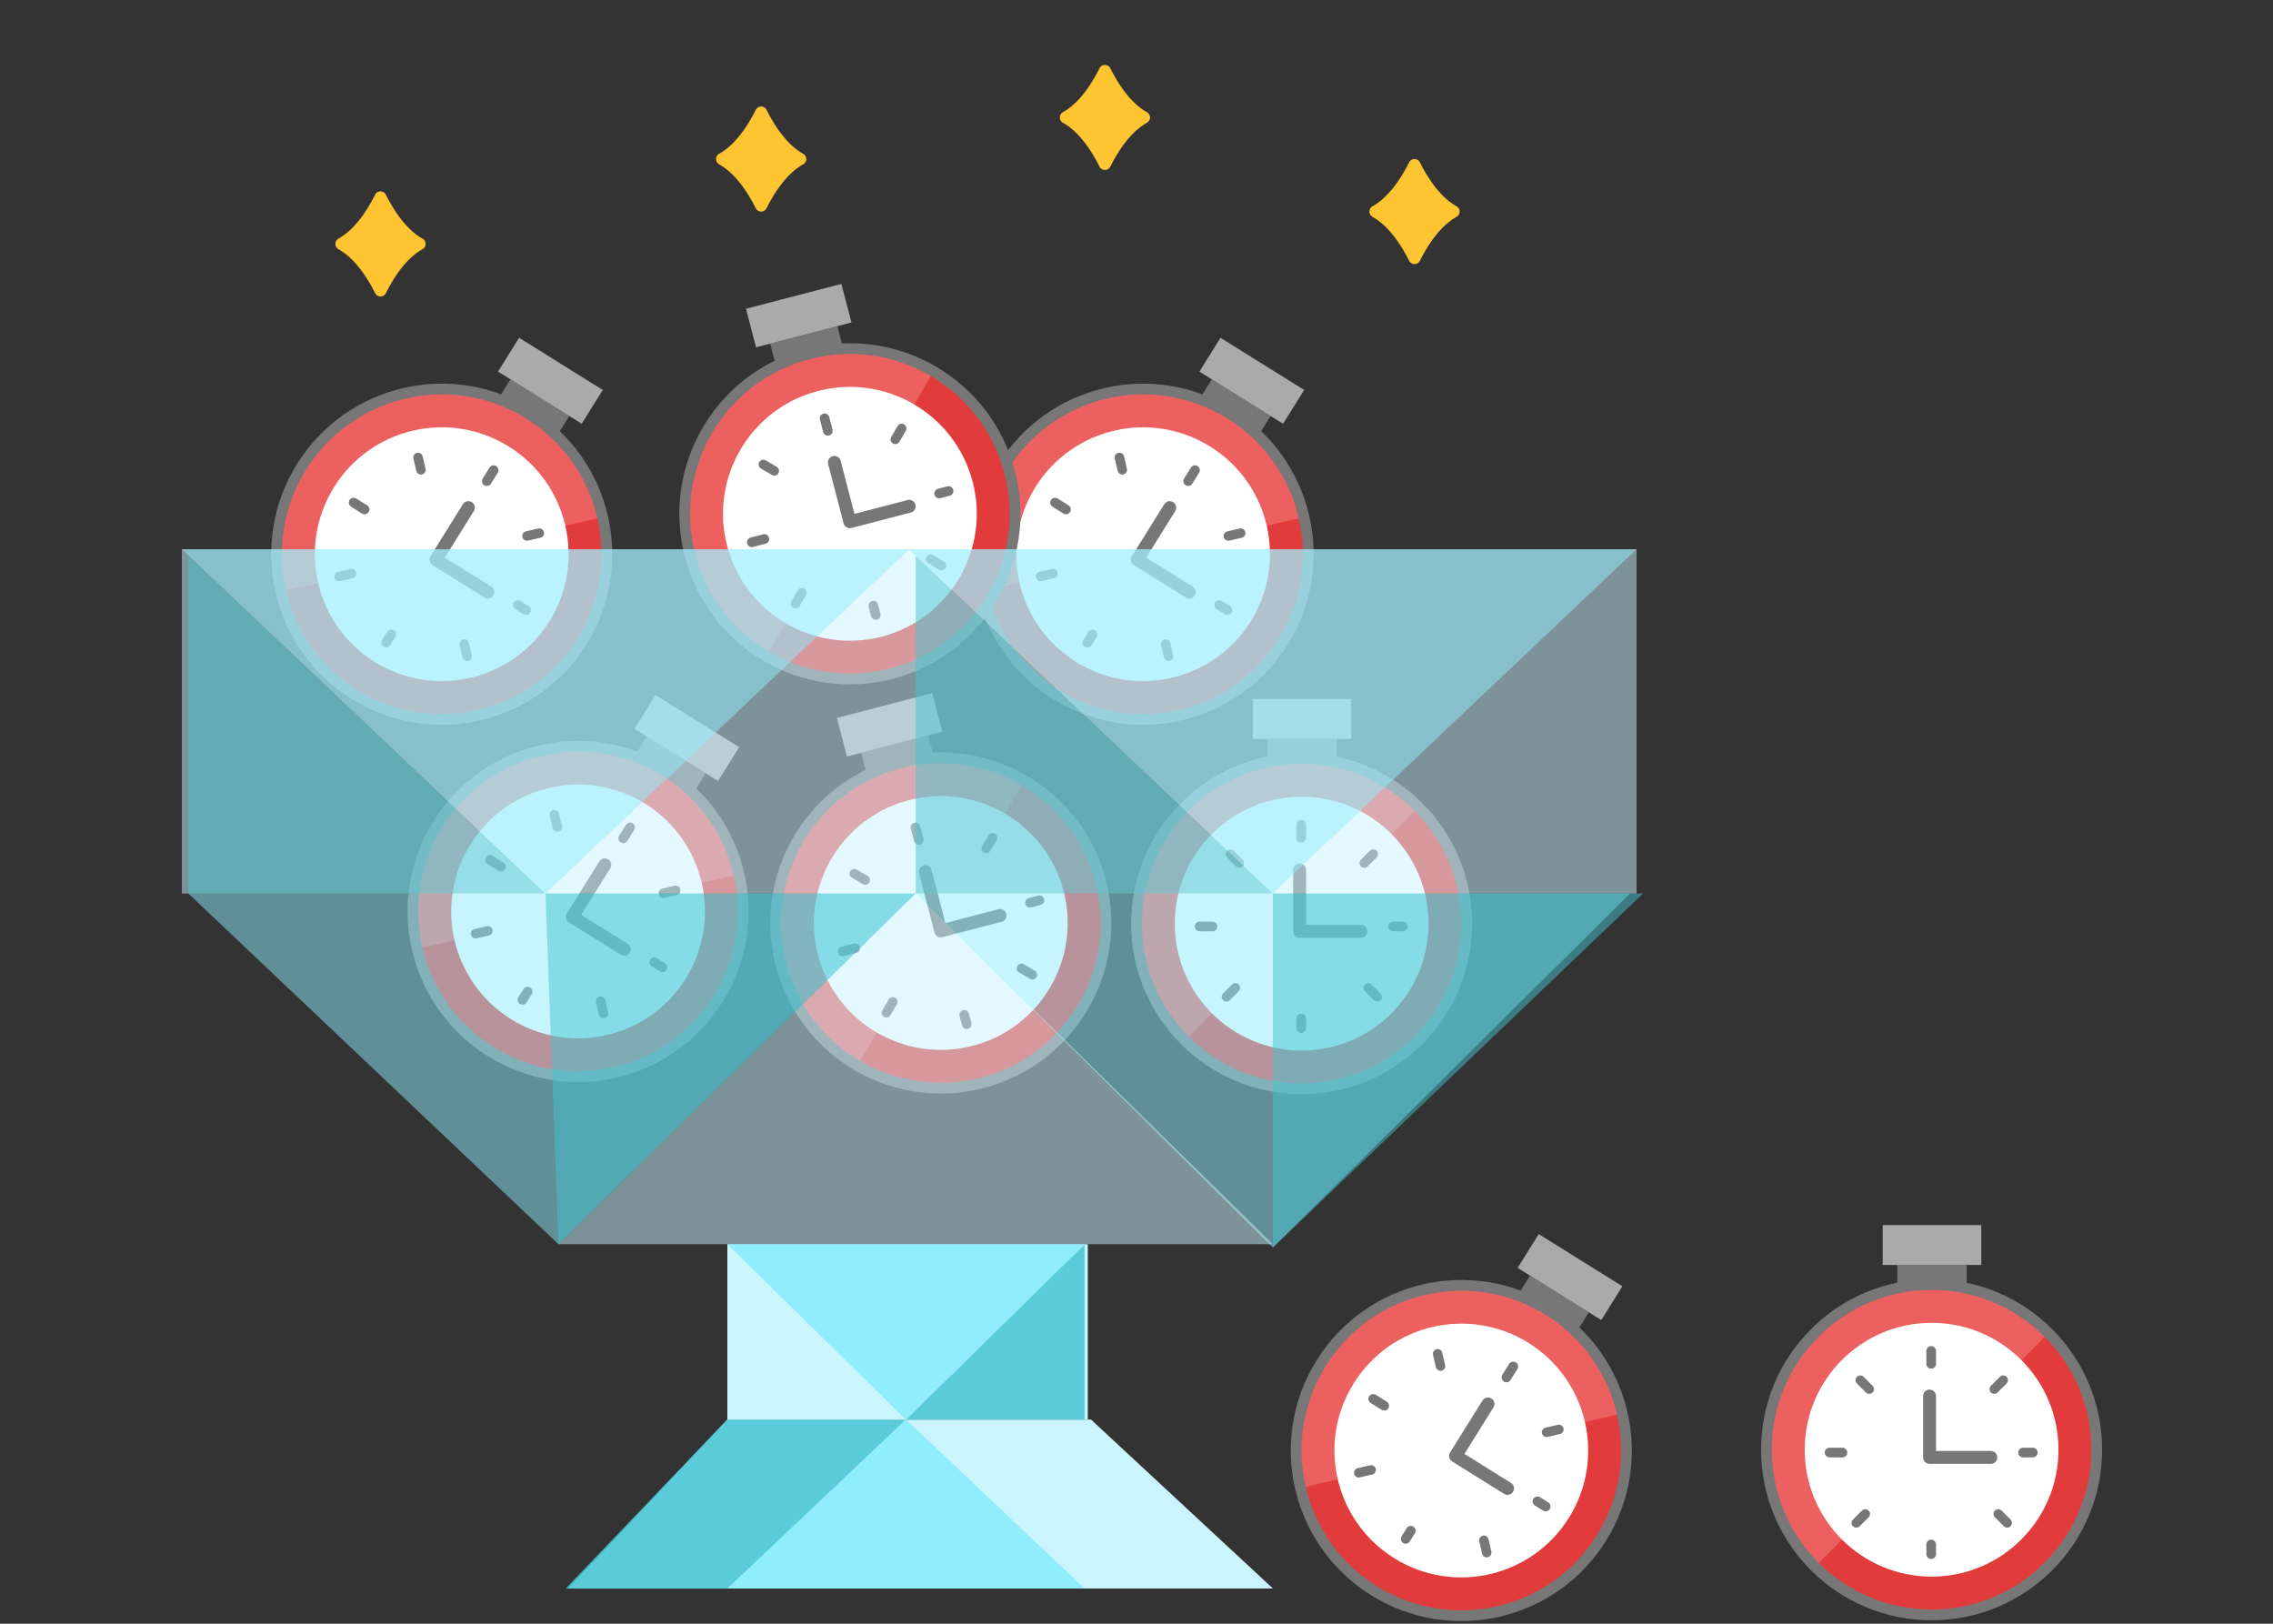<svg height="250" viewBox="0 0 350 250" width="350" xmlns="http://www.w3.org/2000/svg"><rect x="0" y="0" width="350" height="250" fill="#333333" stroke="none"/><g fill="none" fill-rule="evenodd"><path d="m195.153 119.1h10.681v-5.341h-10.681z" fill="#777"/><path d="m192.902 113.759h15.182v-6.135h-15.182z" fill="#aaa"/><path d="m175 142.208c0-14.045 11.385-25.43 25.43-25.43 14.044 0 25.429 11.385 25.429 25.43 0 14.044-11.385 25.43-25.429 25.43-14.045 0-25.43-11.386-25.43-25.43z" fill="#ed6060"/><path d="m182.45 160.22c10.142 10.143 26.032 9.932 35.962 0 9.93-9.93 10.142-25.82 0-35.962z" fill="#e23b3b"/><path d="m180.892 142.208c0-10.79 8.747-19.538 19.538-19.538 10.79 0 19.537 8.747 19.537 19.538 0 10.79-8.747 19.537-19.537 19.537s-19.538-8.747-19.538-19.537" fill="#fff"/><g stroke="#777" stroke-linecap="round" stroke-linejoin="round"><path d="m175 142.208c0-14.045 11.385-25.43 25.43-25.43 14.044 0 25.429 11.385 25.429 25.43 0 14.044-11.385 25.43-25.429 25.43-14.045 0-25.43-11.386-25.43-25.43z" stroke-width="1.656"/><path d="m200.365 128.984v-1.987m0 31.293v-1.49" stroke-width="1.49"/><path d="m210.083 132.876 1.377-1.378m-.77 20.596 1.378 1.378" stroke-width="1.461"/><path d="m214.521 142.643h1.49" stroke-width="1.49"/><path d="m190.829 132.876-1.377-1.378m.768 20.596-1.377 1.378" stroke-width="1.461"/><path d="m186.705 142.643h-1.987" stroke-width="1.49"/><path d="m200.116 133.95v9.438h9.438" stroke-width="1.987"/></g><path d="m187.445 150.501c-.87-.487-1.497-1.527-1.83-2.196a.303.303 0 0 0 -.546 0c-.332.67-.96 1.71-1.83 2.196a.305.305 0 0 0 0 .536c.87.487 1.498 1.528 1.83 2.197a.304.304 0 0 0 .546 0c.333-.669.96-1.71 1.83-2.197a.305.305 0 0 0 0-.536" fill="#fff"/><path d="m192.833 68.586-9.062-5.653 2.827-4.532 9.062 5.654z" fill="#777"/><path d="m200.816 60.042-12.88-8.036-3.248 5.204 12.881 8.036z" fill="#aaa"/><path d="m154.441 71.87c7.434-11.915 23.12-15.548 35.035-8.114 11.916 7.434 15.55 23.12 8.115 35.035-7.434 11.916-23.12 15.55-35.036 8.115-11.915-7.434-15.548-23.12-8.114-35.036" fill="#ed6060"/><path d="m151.227 91.097c3.236 13.972 16.83 22.204 30.511 19.035 13.682-3.17 22.272-16.538 19.036-30.511z" fill="#e23b3b"/><path d="m159.44 74.99c5.711-9.155 17.763-11.946 26.917-6.235 9.155 5.712 11.946 17.762 6.235 26.918-5.712 9.154-17.763 11.945-26.918 6.234-9.154-5.712-11.945-17.764-6.234-26.918" fill="#fff"/><path d="m154.441 71.87c7.434-11.915 23.12-15.548 35.035-8.114 11.916 7.434 15.55 23.12 8.115 35.035-7.434 11.916-23.12 15.55-35.036 8.115-11.915-7.434-15.548-23.12-8.114-35.036z" stroke="#777" stroke-linecap="round" stroke-linejoin="round" stroke-width="1.656"/><path d="m182.961 74.077 1.051-1.686m-16.563 26.549.789-1.263" stroke="#777" stroke-linecap="round" stroke-linejoin="round" stroke-width="1.49"/><path d="m189.146 82.524 1.898-.44m-11.554 17.066.438 1.898" stroke="#777" stroke-linecap="round" stroke-linejoin="round" stroke-width="1.461"/><path d="m187.741 93.16 1.264.788" stroke="#777" stroke-linecap="round" stroke-linejoin="round" stroke-width="1.49"/><path d="m172.81 72.331-.44-1.897m-10.248 17.881-1.898.439" stroke="#777" stroke-linecap="round" stroke-linejoin="round" stroke-width="1.461"/><path d="m164.142 78.436-1.686-1.052" stroke="#777" stroke-linecap="round" stroke-linejoin="round" stroke-width="1.49"/><path d="m180.121 78.16-4.996 8.007 8.008 4.995" stroke="#777" stroke-linecap="round" stroke-linejoin="round" stroke-width="1.987"/><path d="m160.61 85.494c-.48-.873-.461-2.089-.39-2.832a.304.304 0 0 0 -.463-.289c-.637.392-1.72.942-2.715.894a.305.305 0 0 0 -.284.456c.48.874.46 2.088.39 2.833a.304.304 0 0 0 .463.29c.636-.393 1.72-.944 2.715-.897a.305.305 0 0 0 .284-.455" fill="#fff"/><path d="m84.833 68.586-9.062-5.653 2.827-4.532 9.062 5.654z" fill="#777"/><path d="m92.816 60.042-12.88-8.036-3.248 5.204 12.881 8.036z" fill="#aaa"/><path d="m46.441 71.87c7.434-11.915 23.12-15.548 35.035-8.114 11.916 7.434 15.55 23.12 8.115 35.035-7.434 11.916-23.12 15.55-35.036 8.115-11.915-7.434-15.548-23.12-8.114-35.036" fill="#ed6060"/><path d="m43.227 91.097c3.236 13.972 16.83 22.204 30.511 19.035 13.682-3.17 22.272-16.538 19.036-30.511z" fill="#e23b3b"/><path d="m51.44 74.99c5.711-9.155 17.763-11.946 26.917-6.235 9.155 5.712 11.946 17.762 6.235 26.918-5.712 9.154-17.763 11.945-26.918 6.234-9.154-5.712-11.944-17.764-6.234-26.917" fill="#fff"/><path d="m46.441 71.87c7.434-11.915 23.12-15.548 35.035-8.114 11.916 7.434 15.55 23.12 8.115 35.035-7.434 11.916-23.12 15.55-35.036 8.115-11.915-7.434-15.548-23.12-8.114-35.036z" stroke="#777" stroke-linecap="round" stroke-linejoin="round" stroke-width="1.656"/><path d="m74.961 74.077 1.051-1.686m-16.563 26.549.789-1.263" stroke="#777" stroke-linecap="round" stroke-linejoin="round" stroke-width="1.49"/><path d="m81.146 82.524 1.898-.44m-11.554 17.066.438 1.898" stroke="#777" stroke-linecap="round" stroke-linejoin="round" stroke-width="1.461"/><path d="m79.741 93.16 1.264.788" stroke="#777" stroke-linecap="round" stroke-linejoin="round" stroke-width="1.49"/><path d="m64.81 72.331-.44-1.897m-10.248 17.881-1.898.439" stroke="#777" stroke-linecap="round" stroke-linejoin="round" stroke-width="1.461"/><path d="m56.142 78.436-1.686-1.052" stroke="#777" stroke-linecap="round" stroke-linejoin="round" stroke-width="1.49"/><path d="m72.121 78.16-4.996 8.007 8.008 4.995" stroke="#777" stroke-linecap="round" stroke-linejoin="round" stroke-width="1.987"/><path d="m52.61 85.494c-.48-.873-.461-2.089-.39-2.832a.304.304 0 0 0 -.463-.289c-.637.392-1.72.942-2.715.894a.305.305 0 0 0 -.284.456c.48.874.46 2.088.39 2.833a.304.304 0 0 0 .463.29c.636-.393 1.72-.944 2.715-.897a.305.305 0 0 0 .284-.455" fill="#fff"/><path d="m105.833 123.586-9.062-5.653 2.827-4.532 9.062 5.654z" fill="#777"/><path d="m113.816 115.042-12.88-8.036-3.248 5.204 12.881 8.036z" fill="#aaa"/><path d="m67.441 126.87c7.434-11.915 23.12-15.548 35.035-8.114 11.916 7.434 15.55 23.12 8.115 35.035-7.434 11.916-23.12 15.55-35.036 8.115-11.915-7.434-15.548-23.12-8.114-35.036" fill="#ed6060"/><path d="m64.227 146.097c3.236 13.972 16.83 22.204 30.511 19.035 13.682-3.17 22.272-16.538 19.036-30.511z" fill="#e23b3b"/><path d="m72.44 129.99c5.711-9.155 17.763-11.946 26.917-6.235 9.155 5.712 11.946 17.762 6.235 26.918-5.712 9.154-17.763 11.945-26.918 6.234-9.154-5.712-11.945-17.764-6.234-26.918" fill="#fff"/><path d="m67.441 126.87c7.434-11.915 23.12-15.548 35.035-8.114 11.916 7.434 15.55 23.12 8.115 35.035-7.434 11.916-23.12 15.55-35.036 8.115-11.915-7.434-15.548-23.12-8.114-35.036z" stroke="#777" stroke-linecap="round" stroke-linejoin="round" stroke-width="1.656"/><path d="m95.961 129.077 1.051-1.686m-16.563 26.549.789-1.263" stroke="#777" stroke-linecap="round" stroke-linejoin="round" stroke-width="1.49"/><path d="m102.146 137.524 1.898-.44m-11.554 17.066.438 1.898" stroke="#777" stroke-linecap="round" stroke-linejoin="round" stroke-width="1.461"/><path d="m100.741 148.16 1.264.788" stroke="#777" stroke-linecap="round" stroke-linejoin="round" stroke-width="1.49"/><path d="m85.81 127.331-.44-1.897m-10.248 17.881-1.898.439" stroke="#777" stroke-linecap="round" stroke-linejoin="round" stroke-width="1.461"/><path d="m77.142 133.436-1.686-1.052" stroke="#777" stroke-linecap="round" stroke-linejoin="round" stroke-width="1.49"/><path d="m93.121 133.16-4.996 8.007 8.008 4.995" stroke="#777" stroke-linecap="round" stroke-linejoin="round" stroke-width="1.987"/><path d="m73.61 140.494c-.48-.873-.461-2.089-.39-2.832a.304.304 0 0 0 -.463-.289c-.637.392-1.72.942-2.715.894a.305.305 0 0 0 -.284.456c.48.874.46 2.088.39 2.833a.304.304 0 0 0 .463.29c.636-.393 1.72-.944 2.715-.897a.305.305 0 0 0 .284-.455" fill="#fff"/><path d="m130.274 55.384-10.337 2.691-1.345-5.169 10.336-2.69z" fill="#777"/><path d="m129.561 43.712-14.692 3.825 1.545 5.937 14.692-3.825z" fill="#aaa"/><path d="m106.257 85.515c-3.538-13.591 4.61-27.478 18.203-31.016 13.59-3.538 27.477 4.612 31.016 18.203 3.538 13.59-4.612 27.477-18.203 31.016-13.591 3.538-27.477-4.611-31.016-18.203" fill="#ed6060"/><path d="m118.005 101.07c12.37 7.26 27.693 3.052 34.802-9.06 7.108-12.113 3.309-27.544-9.06-34.803z" fill="#e23b3b"/><path d="m111.959 84.03c-2.718-10.44 3.543-21.11 13.985-23.829s21.111 3.543 23.829 13.984c2.719 10.443-3.543 21.112-13.984 23.83-10.443 2.718-21.111-3.543-23.83-13.985" fill="#fff"/><path d="m106.257 85.515c-3.538-13.591 4.61-27.478 18.203-31.016 13.59-3.538 27.477 4.612 31.016 18.203 3.538 13.59-4.612 27.477-18.203 31.016-13.591 3.538-27.477-4.611-31.016-18.203z" stroke="#777" stroke-linecap="round" stroke-linejoin="round" stroke-width="1.656"/><path d="m127.472 66.327-.5-1.923m7.883 30.284-.375-1.441" stroke="#777" stroke-linecap="round" stroke-linejoin="round" stroke-width="1.49"/><path d="m137.857 67.646.986-1.681m4.444 20.125 1.681.986" stroke="#777" stroke-linecap="round" stroke-linejoin="round" stroke-width="1.461"/><path d="m144.613 75.98 1.442-.376" stroke="#777" stroke-linecap="round" stroke-linejoin="round" stroke-width="1.49"/><path d="m119.224 72.496-1.68-.986m5.933 19.737-.986 1.681" stroke="#777" stroke-linecap="round" stroke-linejoin="round" stroke-width="1.461"/><path d="m117.694 82.987-1.923.502" stroke="#777" stroke-linecap="round" stroke-linejoin="round" stroke-width="1.49"/><path d="m128.483 71.197 2.377 9.132 9.134-2.376" stroke="#777" stroke-linecap="round" stroke-linejoin="round" stroke-width="1.987"/><path d="m120.39 90.405c-.964-.252-1.834-1.1-2.325-1.664a.304.304 0 0 0 -.528.137c-.153.731-.499 1.897-1.217 2.587a.304.304 0 0 0 .135.52c.964.251 1.833 1.1 2.324 1.664.167.191.476.11.528-.138.154-.73.5-1.896 1.218-2.586a.306.306 0 0 0 -.135-.52" fill="#fff"/><path d="m144.274 118.384-10.337 2.691-1.345-5.169 10.336-2.69z" fill="#777"/><path d="m143.561 106.712-14.692 3.825 1.545 5.937 14.692-3.825z" fill="#aaa"/><path d="m120.257 148.515c-3.538-13.591 4.61-27.478 18.203-31.016 13.59-3.538 27.477 4.612 31.016 18.203 3.538 13.59-4.612 27.477-18.203 31.016-13.591 3.538-27.477-4.611-31.016-18.203" fill="#ed6060"/><path d="m132.005 164.07c12.37 7.26 27.693 3.052 34.802-9.06 7.108-12.112 3.309-27.543-9.06-34.802l-25.742 43.863z" fill="#e23b3b"/><path d="m125.959 147.03c-2.718-10.44 3.543-21.11 13.985-23.829s21.111 3.543 23.829 13.984c2.719 10.443-3.543 21.112-13.984 23.83-10.443 2.718-21.111-3.543-23.83-13.985" fill="#fff"/><path d="m120.257 148.515c-3.538-13.591 4.61-27.478 18.203-31.016 13.59-3.538 27.477 4.612 31.016 18.203 3.538 13.59-4.612 27.477-18.203 31.016-13.591 3.538-27.477-4.611-31.016-18.203z" stroke="#777" stroke-linecap="round" stroke-linejoin="round" stroke-width="1.656"/><path d="m141.472 129.327-.5-1.923m7.883 30.284-.375-1.441" stroke="#777" stroke-linecap="round" stroke-linejoin="round" stroke-width="1.49"/><path d="m151.857 130.646.986-1.681m4.444 20.125 1.681.986" stroke="#777" stroke-linecap="round" stroke-linejoin="round" stroke-width="1.461"/><path d="m158.613 138.98 1.442-.376" stroke="#777" stroke-linecap="round" stroke-linejoin="round" stroke-width="1.49"/><path d="m133.224 135.496-1.68-.986m5.933 19.737-.986 1.681" stroke="#777" stroke-linecap="round" stroke-linejoin="round" stroke-width="1.461"/><path d="m131.694 145.988-1.923.5" stroke="#777" stroke-linecap="round" stroke-linejoin="round" stroke-width="1.49"/><path d="m142.483 134.197 2.377 9.133 9.134-2.377" stroke="#777" stroke-linecap="round" stroke-linejoin="round" stroke-width="1.987"/><path d="m134.39 153.405c-.964-.252-1.834-1.1-2.325-1.664a.304.304 0 0 0 -.528.137c-.153.731-.499 1.897-1.217 2.587a.304.304 0 0 0 .135.52c.964.251 1.833 1.1 2.324 1.664.167.191.476.11.528-.138.154-.73.5-1.896 1.218-2.586a.306.306 0 0 0 -.135-.52" fill="#fff"/><path d="m65.041 36.733c-2.667-1.494-4.593-4.687-5.614-6.74a.933.933 0 0 0 -1.676 0c-1.022 2.053-2.947 5.246-5.615 6.74a.935.935 0 0 0 0 1.646c2.668 1.494 4.593 4.687 5.615 6.74a.934.934 0 0 0 1.676 0c1.02-2.053 2.947-5.246 5.615-6.74a.936.936 0 0 0 0-1.646m159.22-4.982c-2.668-1.493-4.594-4.687-5.615-6.74a.933.933 0 0 0 -1.676 0c-1.021 2.053-2.947 5.247-5.615 6.74a.935.935 0 0 0 0 1.646c2.668 1.495 4.594 4.688 5.615 6.741a.933.933 0 0 0 1.676 0c1.02-2.053 2.947-5.246 5.615-6.74a.936.936 0 0 0 0-1.647m-47.672-14.488c-2.667-1.494-4.593-4.687-5.614-6.74a.933.933 0 0 0 -1.676 0c-1.021 2.053-2.947 5.246-5.615 6.74a.935.935 0 0 0 0 1.646c2.668 1.494 4.594 4.688 5.615 6.74a.934.934 0 0 0 1.676 0c1.02-2.052 2.947-5.246 5.615-6.74a.936.936 0 0 0 0-1.646m-52.934 6.402c-2.668-1.493-4.594-4.687-5.615-6.74a.933.933 0 0 0 -1.676 0c-1.021 2.053-2.947 5.247-5.615 6.74a.935.935 0 0 0 0 1.646c2.668 1.495 4.594 4.688 5.615 6.741a.933.933 0 0 0 1.676 0c1.02-2.053 2.947-5.246 5.615-6.74a.936.936 0 0 0 0-1.647" fill="#ffc431"/><path d="m112 218.568-24.528 26h108.528l-28-26z" fill="#caf5ff"/><path d="m111.97 218.568h27.53l-27 26.017h-25.398z" fill="#46c4d1" opacity=".846"/><path d="m112 218.568h55.5v-27h-55.5z" fill="#caf5ff"/><path d="m139.496 218.568h27.504v-27z" fill="#46c4d1" opacity=".846"/><path d="m28 137.568h224v-53h-224z" fill="#caf5ff" fill-opacity=".5"/><path d="m141 85.568v52h55zm-112 0v52h54.992z" fill="#46c4d1" fill-opacity=".5"/><path d="m140 84.568h-112l55.992 53 .008-.01.008.01zm111 53h-110l55 54.5-1-1.51 1 1.51zm-110 0h-112l57 54zm111-53h-112l55.992 53 .008-.01.008.01z" fill="#90edfc" fill-opacity=".5"/><path d="m86 191.568h110l-55-54z" fill="#caf5ff" fill-opacity=".5"/><path d="m167 191.568h-55l27.496 27h.008z" fill="#90edfc"/><path d="m112 244.568h55l-27.496-26.014-.004.01-.004-.013z" fill="#90edfc"/><path d="m86 191.568-2.008-54h57.008zm110 .5-.008-54.5h57.008z" fill="#46c4d1" fill-opacity=".5"/><path d="m292.153 200.1h10.681v-5.341h-10.681z" fill="#777"/><path d="m289.902 194.759h15.182v-6.135h-15.182z" fill="#aaa"/><path d="m272 223.208c0-14.045 11.385-25.43 25.43-25.43 14.044 0 25.429 11.385 25.429 25.43 0 14.044-11.385 25.43-25.429 25.43-14.045 0-25.43-11.386-25.43-25.43" fill="#ed6060"/><path d="m279.45 241.22c10.142 10.143 26.032 9.932 35.962 0 9.93-9.93 10.142-25.82 0-35.962z" fill="#e23b3b"/><path d="m277.892 223.208c0-10.79 8.747-19.538 19.538-19.538 10.79 0 19.537 8.747 19.537 19.538 0 10.79-8.747 19.537-19.537 19.537s-19.538-8.747-19.538-19.537" fill="#fff"/><path d="m272 223.208c0-14.045 11.385-25.43 25.43-25.43 14.044 0 25.429 11.385 25.429 25.43 0 14.044-11.385 25.43-25.429 25.43-14.045 0-25.43-11.386-25.43-25.43z" stroke="#777" stroke-linecap="round" stroke-linejoin="round" stroke-width="1.656"/><path d="m297.365 209.984v-1.987m0 31.293v-1.49" stroke="#777" stroke-linecap="round" stroke-linejoin="round" stroke-width="1.49"/><path d="m307.082 213.876 1.379-1.378m-.771 20.596 1.378 1.378" stroke="#777" stroke-linecap="round" stroke-linejoin="round" stroke-width="1.461"/><path d="m311.521 223.643h1.49" stroke="#777" stroke-linecap="round" stroke-linejoin="round" stroke-width="1.49"/><path d="m287.829 213.876-1.377-1.378m.768 20.596-1.377 1.378" stroke="#777" stroke-linecap="round" stroke-linejoin="round" stroke-width="1.461"/><path d="m283.705 223.643h-1.987" stroke="#777" stroke-linecap="round" stroke-linejoin="round" stroke-width="1.49"/><path d="m297.116 214.95v9.438h9.438" stroke="#777" stroke-linecap="round" stroke-linejoin="round" stroke-width="1.987"/><path d="m284.445 231.501c-.87-.487-1.497-1.527-1.83-2.196a.303.303 0 0 0 -.546 0c-.332.67-.96 1.71-1.83 2.196a.305.305 0 0 0 0 .536c.87.487 1.498 1.528 1.83 2.197a.304.304 0 0 0 .546 0c.333-.669.96-1.71 1.83-2.197a.305.305 0 0 0 0-.536" fill="#fff"/><path d="m241.833 206.586-9.062-5.653 2.827-4.532 9.062 5.654z" fill="#777"/><path d="m249.816 198.042-12.88-8.036-3.248 5.204 12.881 8.036z" fill="#aaa"/><path d="m203.441 209.87c7.434-11.915 23.12-15.548 35.035-8.114 11.916 7.434 15.55 23.12 8.115 35.035-7.434 11.916-23.12 15.55-35.036 8.115-11.915-7.434-15.548-23.12-8.114-35.036" fill="#ed6060"/><path d="m200.227 229.097c3.236 13.972 16.83 22.204 30.511 19.035 13.682-3.17 22.272-16.538 19.036-30.511z" fill="#e23b3b"/><path d="m208.44 212.99c5.711-9.155 17.763-11.946 26.917-6.235 9.155 5.712 11.946 17.762 6.235 26.918-5.712 9.154-17.763 11.945-26.918 6.234-9.154-5.712-11.945-17.764-6.234-26.918" fill="#fff"/><path d="m203.441 209.87c7.434-11.915 23.12-15.548 35.035-8.114 11.916 7.434 15.55 23.12 8.115 35.035-7.434 11.916-23.12 15.55-35.036 8.115-11.915-7.434-15.548-23.12-8.114-35.036z" stroke="#777" stroke-linecap="round" stroke-linejoin="round" stroke-width="1.656"/><path d="m231.961 212.077 1.051-1.686m-16.563 26.549.789-1.263" stroke="#777" stroke-linecap="round" stroke-linejoin="round" stroke-width="1.49"/><path d="m238.146 220.524 1.898-.44m-11.554 17.066.438 1.898" stroke="#777" stroke-linecap="round" stroke-linejoin="round" stroke-width="1.461"/><path d="m236.741 231.16 1.264.788" stroke="#777" stroke-linecap="round" stroke-linejoin="round" stroke-width="1.49"/><path d="m221.81 210.331-.44-1.897m-10.248 17.881-1.898.439" stroke="#777" stroke-linecap="round" stroke-linejoin="round" stroke-width="1.461"/><path d="m213.142 216.436-1.686-1.052" stroke="#777" stroke-linecap="round" stroke-linejoin="round" stroke-width="1.49"/><path d="m229.121 216.16-4.996 8.007 8.008 4.995" stroke="#777" stroke-linecap="round" stroke-linejoin="round" stroke-width="1.987"/><path d="m209.61 223.494c-.48-.873-.461-2.089-.39-2.832a.304.304 0 0 0 -.463-.289c-.637.392-1.72.942-2.715.894a.305.305 0 0 0 -.284.456c.48.874.46 2.088.39 2.833a.304.304 0 0 0 .463.29c.636-.393 1.72-.944 2.715-.897a.305.305 0 0 0 .284-.455" fill="#fff"/></g></svg>